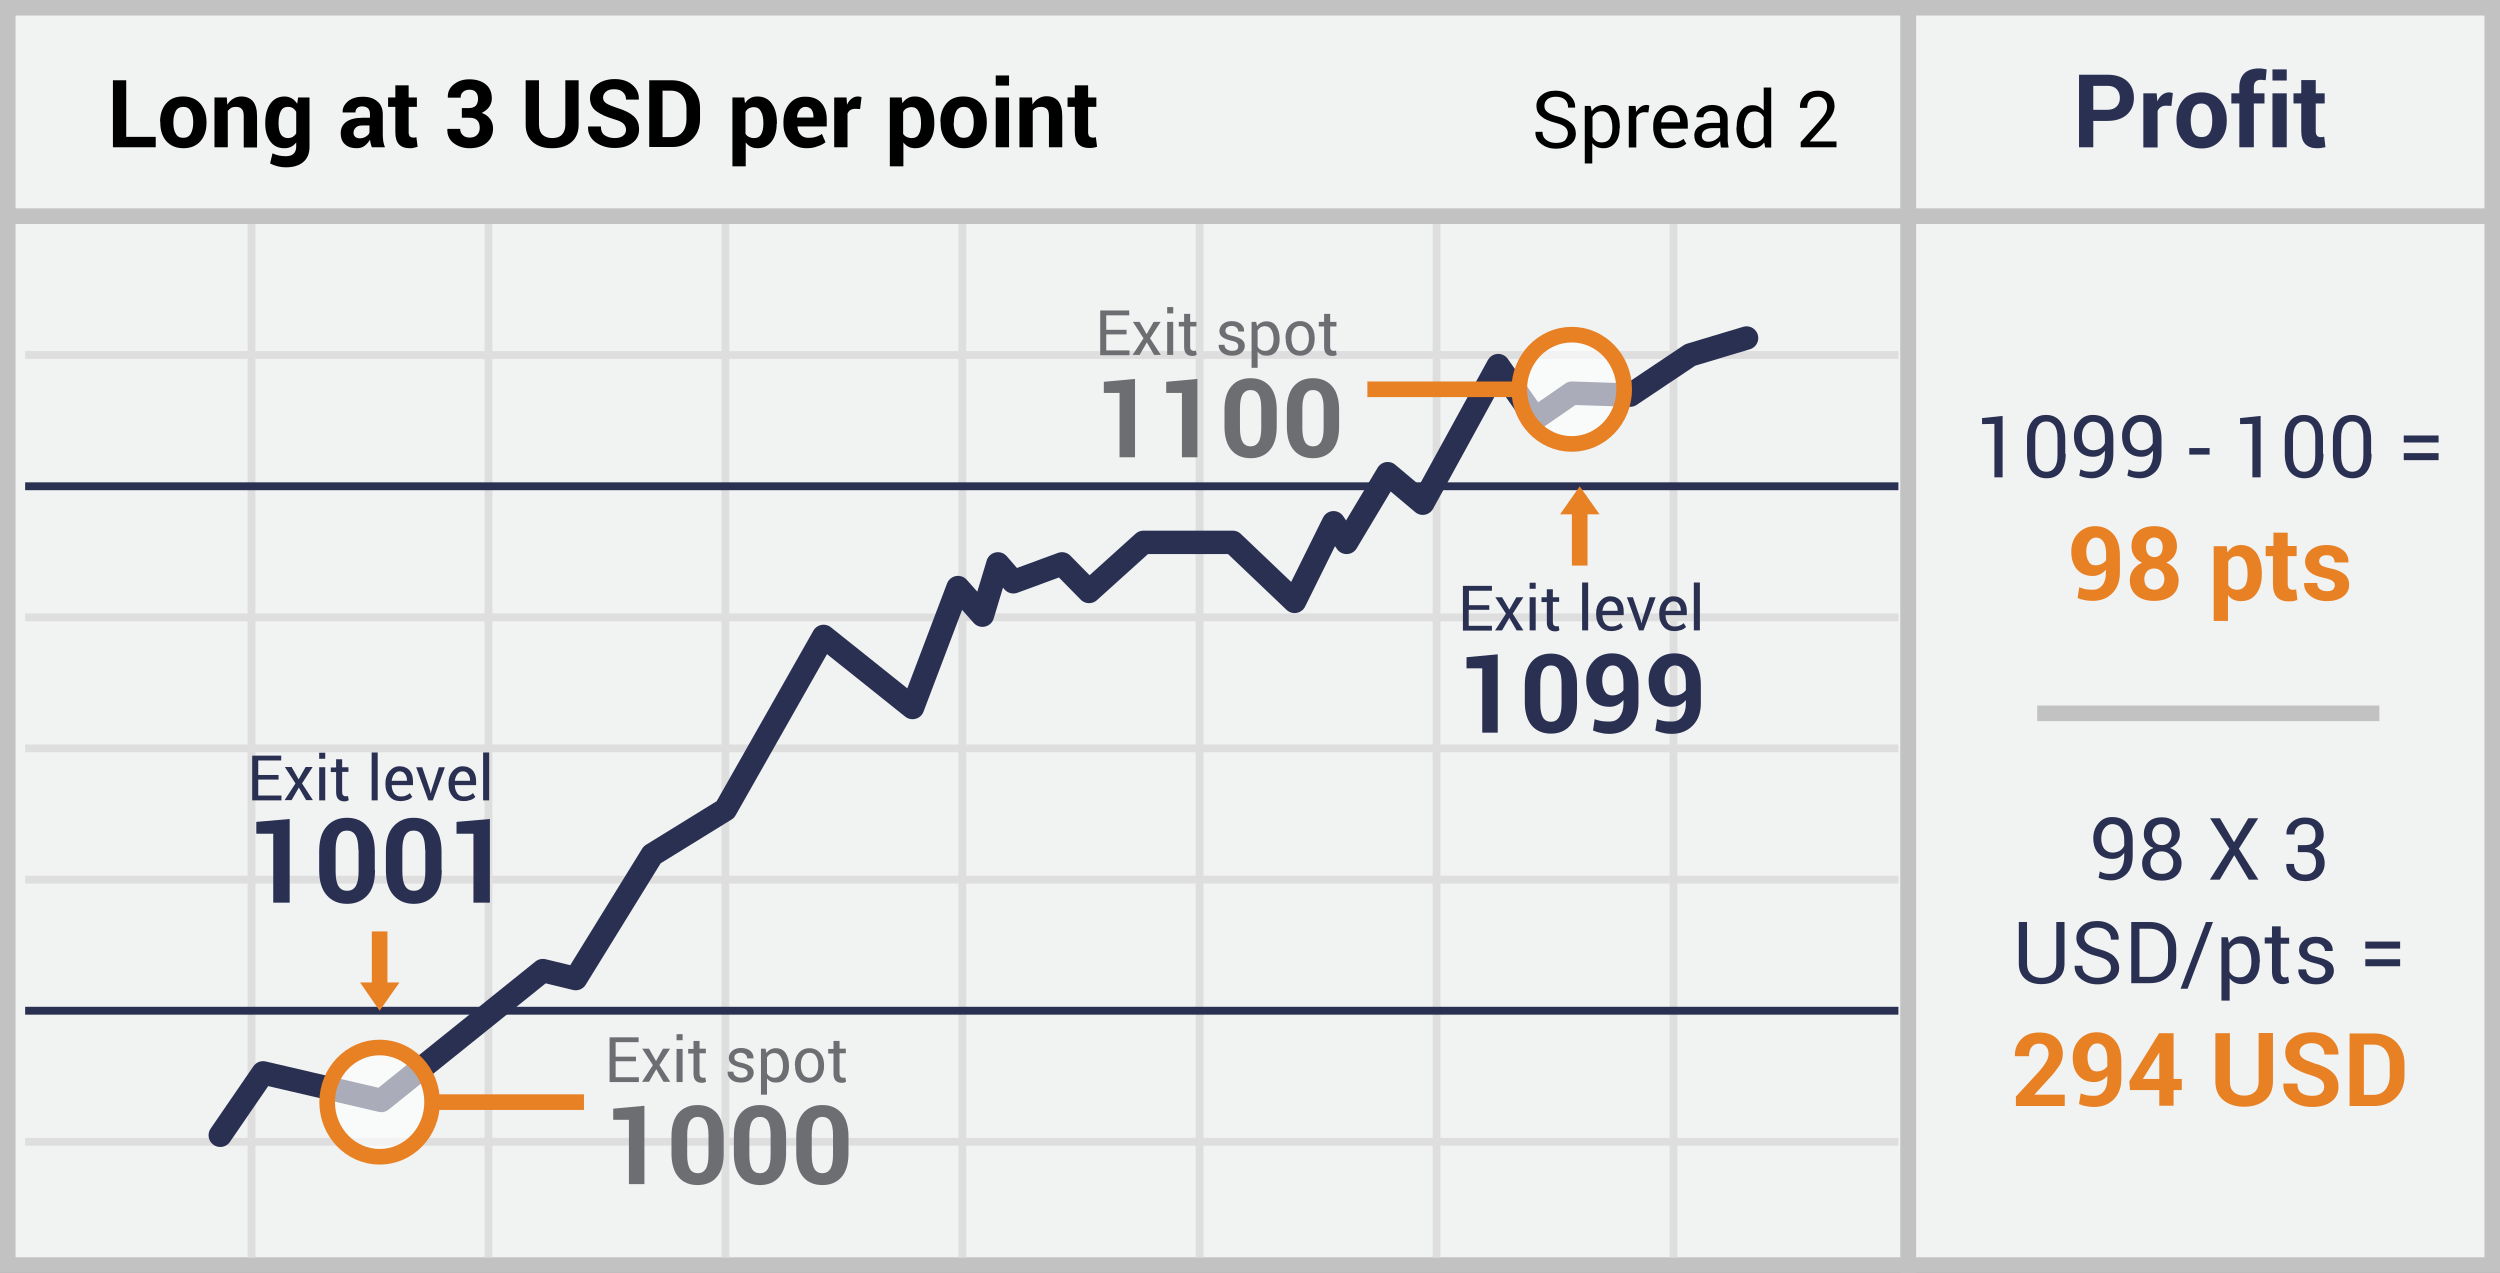 <?xml version="1.0" encoding="utf-8"?>
<!-- Generator: Adobe Illustrator 19.1.0, SVG Export Plug-In . SVG Version: 6.00 Build 0)  -->
<svg version="1.1" id="Layer_1" xmlns="http://www.w3.org/2000/svg" xmlns:xlink="http://www.w3.org/1999/xlink" x="0px" y="0px"
	 viewBox="0 0 103.39 52.65" style="enable-background:new 0 0 103.39 52.65;" xml:space="preserve">
<rect x="0" y="0" width="103.39" height="52.65" fill="#808080" stroke="none"/>
<style type="text/css">
	.st0{fill:#F1F2F2;stroke:#C2C2C2;stroke-width:0.646;stroke-miterlimit:10;}
	.st1{fill:none;stroke:#DFDEDE;stroke-width:0.323;stroke-miterlimit:10;}
	.st2{fill:none;stroke:#2A3052;stroke-width:0.323;stroke-linejoin:round;stroke-miterlimit:10;}
	.st3{fill:#2A3052;}
	.st4{fill:#6D6E71;}
	.st5{fill:none;stroke:#2A3052;stroke-width:0.969;stroke-linecap:round;stroke-linejoin:round;stroke-miterlimit:10;}
	.st6{opacity:0.6;}
	.st7{fill:#FFFFFF;}
	.st8{fill:none;stroke:#E88024;stroke-width:0.646;stroke-miterlimit:10;}
	.st9{fill:#E88024;}
</style>
<g>
	<rect x="78.92" y="0.32" class="st0" width="24.15" height="52"/>
	<g>
		<g>
			<rect x="0.32" y="0.32" class="st0" width="78.59" height="52"/>
			<g>
				<line class="st1" x1="1.04" y1="14.68" x2="78.51" y2="14.68"/>
				<line class="st1" x1="1.04" y1="25.53" x2="78.51" y2="25.53"/>
				<line class="st1" x1="1.04" y1="36.38" x2="78.51" y2="36.38"/>
				<line class="st1" x1="1.04" y1="47.22" x2="78.51" y2="47.22"/>
				<line class="st1" x1="10.4" y1="9.26" x2="10.4" y2="52"/>
				<line class="st1" x1="20.2" y1="9.26" x2="20.2" y2="52"/>
				<line class="st1" x1="30" y1="9.26" x2="30" y2="52"/>
				<line class="st1" x1="39.8" y1="9.26" x2="39.8" y2="52"/>
				<line class="st1" x1="49.61" y1="9.26" x2="49.61" y2="52"/>
				<line class="st1" x1="59.41" y1="9.26" x2="59.41" y2="52"/>
				<line class="st1" x1="1.04" y1="30.95" x2="78.51" y2="30.95"/>
				<line class="st1" x1="69.21" y1="9.26" x2="69.21" y2="52"/>
				<line class="st2" x1="1.04" y1="20.11" x2="78.51" y2="20.11"/>
				<line class="st2" x1="1.04" y1="41.8" x2="78.51" y2="41.8"/>
			</g>
			<line class="st0" x1="0.48" y1="8.94" x2="103.07" y2="8.94"/>
			<g>
				<path d="M5.22,5.66h1.22v0.43H4.67V3.32h0.55V5.66z"/>
				<path d="M6.62,5.04c0-0.31,0.08-0.56,0.25-0.76c0.17-0.2,0.4-0.29,0.7-0.29c0.3,0,0.54,0.1,0.71,0.29
					c0.17,0.2,0.26,0.45,0.26,0.76v0.04c0,0.31-0.08,0.56-0.25,0.76c-0.17,0.19-0.4,0.29-0.7,0.29c-0.3,0-0.54-0.1-0.71-0.29
					c-0.17-0.2-0.25-0.45-0.25-0.76V5.04z M7.17,5.08c0,0.19,0.03,0.34,0.1,0.45C7.33,5.65,7.44,5.7,7.58,5.7
					c0.14,0,0.25-0.06,0.31-0.17s0.1-0.26,0.1-0.45V5.04c0-0.18-0.03-0.33-0.1-0.45S7.72,4.42,7.58,4.42
					c-0.14,0-0.25,0.06-0.31,0.17s-0.1,0.26-0.1,0.45V5.08z"/>
				<path d="M9.38,4.03L9.4,4.33c0.07-0.11,0.15-0.19,0.25-0.25s0.21-0.09,0.33-0.09c0.21,0,0.37,0.07,0.48,0.2s0.17,0.34,0.17,0.62
					v1.29h-0.55V4.8c0-0.14-0.03-0.24-0.08-0.29C9.95,4.45,9.87,4.42,9.76,4.42c-0.07,0-0.14,0.01-0.2,0.04
					C9.5,4.5,9.46,4.54,9.42,4.59v1.5H8.87V4.03H9.38z"/>
				<path d="M10.97,5.08c0-0.33,0.07-0.59,0.21-0.79s0.34-0.3,0.59-0.3c0.11,0,0.21,0.03,0.3,0.08s0.16,0.13,0.22,0.22l0.04-0.26
					h0.47v2.05c0,0.27-0.09,0.48-0.26,0.62c-0.17,0.15-0.42,0.22-0.72,0.22c-0.1,0-0.21-0.01-0.33-0.04
					c-0.12-0.03-0.22-0.07-0.32-0.12l0.1-0.42c0.08,0.04,0.17,0.07,0.26,0.09c0.09,0.02,0.18,0.03,0.28,0.03
					c0.15,0,0.26-0.03,0.33-0.1s0.11-0.16,0.11-0.3V5.89c-0.06,0.08-0.13,0.14-0.21,0.18c-0.08,0.04-0.17,0.06-0.28,0.06
					c-0.25,0-0.44-0.09-0.58-0.28c-0.14-0.19-0.21-0.43-0.21-0.73V5.08z M11.52,5.12c0,0.18,0.03,0.32,0.09,0.43
					c0.06,0.1,0.16,0.16,0.29,0.16c0.08,0,0.16-0.02,0.21-0.05s0.1-0.08,0.14-0.14v-0.9c-0.04-0.06-0.08-0.11-0.14-0.15
					s-0.13-0.05-0.21-0.05c-0.13,0-0.23,0.06-0.29,0.18c-0.06,0.12-0.09,0.28-0.09,0.48V5.12z"/>
				<path d="M15.38,6.09c-0.02-0.05-0.04-0.1-0.05-0.15c-0.01-0.05-0.02-0.11-0.03-0.16c-0.06,0.1-0.13,0.18-0.22,0.25
					c-0.09,0.07-0.2,0.1-0.33,0.1c-0.21,0-0.38-0.06-0.49-0.17c-0.12-0.11-0.17-0.26-0.17-0.45c0-0.2,0.08-0.36,0.23-0.47
					c0.15-0.11,0.38-0.17,0.67-0.17h0.31V4.71c0-0.1-0.03-0.18-0.08-0.23S15.08,4.4,14.98,4.4c-0.09,0-0.16,0.02-0.21,0.07
					s-0.07,0.1-0.07,0.18l-0.53,0l0-0.01c-0.01-0.17,0.07-0.32,0.22-0.45c0.16-0.13,0.37-0.19,0.62-0.19c0.24,0,0.44,0.06,0.59,0.19
					c0.15,0.12,0.23,0.3,0.23,0.53v0.85c0,0.1,0.01,0.19,0.02,0.27c0.01,0.08,0.04,0.17,0.07,0.25H15.38z M14.87,5.72
					c0.1,0,0.18-0.02,0.26-0.07c0.08-0.05,0.13-0.1,0.15-0.17V5.19h-0.31c-0.12,0-0.2,0.03-0.26,0.09
					c-0.06,0.06-0.09,0.13-0.09,0.21c0,0.07,0.02,0.12,0.07,0.17C14.74,5.7,14.8,5.72,14.87,5.72z"/>
				<path d="M16.9,3.53v0.5h0.34v0.39H16.9v1.05c0,0.08,0.02,0.14,0.05,0.17s0.08,0.05,0.13,0.05c0.03,0,0.05,0,0.07,0
					c0.02,0,0.04-0.01,0.07-0.02l0.05,0.4c-0.06,0.02-0.11,0.03-0.16,0.04C17.06,6.13,17,6.13,16.94,6.13
					c-0.19,0-0.33-0.05-0.44-0.16c-0.1-0.11-0.15-0.27-0.15-0.5V4.42h-0.3V4.03h0.3v-0.5H16.9z"/>
				<path d="M19.08,4.47h0.31c0.13,0,0.23-0.04,0.29-0.1c0.06-0.07,0.09-0.17,0.09-0.29c0-0.11-0.03-0.2-0.09-0.27
					c-0.06-0.07-0.15-0.1-0.27-0.1c-0.1,0-0.19,0.03-0.26,0.09c-0.07,0.06-0.1,0.14-0.1,0.24h-0.53l0-0.01
					c-0.01-0.22,0.07-0.4,0.25-0.54c0.17-0.14,0.38-0.21,0.64-0.21c0.28,0,0.51,0.07,0.68,0.21c0.17,0.14,0.25,0.33,0.25,0.59
					c0,0.12-0.04,0.24-0.11,0.34s-0.18,0.19-0.31,0.25c0.15,0.05,0.27,0.14,0.35,0.25c0.08,0.11,0.12,0.24,0.12,0.39
					c0,0.25-0.09,0.45-0.27,0.6c-0.18,0.15-0.42,0.22-0.7,0.22c-0.25,0-0.47-0.07-0.66-0.21c-0.18-0.14-0.27-0.33-0.26-0.58l0-0.01
					h0.53c0,0.11,0.04,0.19,0.11,0.26c0.07,0.07,0.17,0.1,0.29,0.1c0.13,0,0.23-0.04,0.3-0.11c0.07-0.07,0.11-0.17,0.11-0.29
					c0-0.15-0.04-0.25-0.11-0.32c-0.07-0.07-0.18-0.1-0.32-0.1h-0.31V4.47z"/>
				<path d="M23.93,3.32v1.84c0,0.31-0.1,0.55-0.3,0.72c-0.2,0.17-0.47,0.25-0.8,0.25c-0.33,0-0.59-0.08-0.79-0.25
					s-0.3-0.41-0.3-0.72V3.32h0.55v1.84c0,0.18,0.05,0.32,0.14,0.41c0.1,0.09,0.23,0.14,0.4,0.14c0.17,0,0.31-0.04,0.4-0.13
					s0.15-0.23,0.15-0.41V3.32H23.93z"/>
				<path d="M25.89,5.37c0-0.11-0.04-0.19-0.11-0.26c-0.07-0.07-0.21-0.13-0.39-0.18c-0.33-0.1-0.57-0.21-0.74-0.34
					c-0.17-0.13-0.25-0.31-0.25-0.54c0-0.23,0.1-0.41,0.29-0.56c0.19-0.14,0.44-0.22,0.73-0.22c0.3,0,0.55,0.08,0.73,0.24
					c0.19,0.16,0.28,0.36,0.27,0.6l0,0.01h-0.53c0-0.13-0.04-0.23-0.13-0.31c-0.08-0.08-0.2-0.12-0.36-0.12
					c-0.15,0-0.26,0.03-0.34,0.1c-0.08,0.07-0.12,0.15-0.12,0.25c0,0.09,0.04,0.17,0.13,0.23c0.09,0.06,0.23,0.12,0.44,0.19
					c0.3,0.09,0.53,0.2,0.69,0.34s0.23,0.32,0.23,0.55c0,0.24-0.09,0.42-0.28,0.56c-0.18,0.14-0.43,0.21-0.73,0.21
					c-0.3,0-0.56-0.08-0.78-0.23c-0.22-0.16-0.33-0.37-0.32-0.65l0-0.01h0.53c0,0.17,0.05,0.29,0.15,0.36s0.24,0.12,0.42,0.12
					c0.15,0,0.26-0.03,0.34-0.09C25.85,5.56,25.89,5.47,25.89,5.37z"/>
				<path d="M26.85,6.09V3.32h0.94c0.33,0,0.61,0.11,0.83,0.32c0.22,0.22,0.33,0.49,0.33,0.83v0.46c0,0.34-0.11,0.62-0.33,0.83
					c-0.22,0.22-0.49,0.32-0.83,0.32H26.85z M27.4,3.75v1.92h0.36c0.2,0,0.35-0.07,0.46-0.2c0.11-0.13,0.17-0.31,0.17-0.53V4.47
					c0-0.21-0.06-0.39-0.17-0.52c-0.11-0.13-0.27-0.2-0.46-0.2H27.4z"/>
				<path d="M32.12,5.12c0,0.3-0.07,0.55-0.21,0.73s-0.33,0.28-0.58,0.28c-0.11,0-0.2-0.02-0.28-0.06c-0.08-0.04-0.15-0.1-0.21-0.18
					v0.99h-0.55V4.03h0.49l0.03,0.24c0.06-0.09,0.13-0.16,0.22-0.21c0.08-0.05,0.18-0.07,0.3-0.07c0.25,0,0.45,0.1,0.59,0.3
					s0.21,0.46,0.21,0.79V5.12z M31.57,5.08c0-0.19-0.03-0.35-0.1-0.47c-0.06-0.12-0.16-0.18-0.29-0.18c-0.08,0-0.15,0.02-0.21,0.05
					c-0.06,0.03-0.1,0.08-0.14,0.15v0.9c0.03,0.06,0.08,0.1,0.14,0.13c0.06,0.03,0.13,0.05,0.22,0.05c0.13,0,0.23-0.05,0.29-0.16
					s0.09-0.25,0.09-0.43V5.08z"/>
				<path d="M33.36,6.13c-0.29,0-0.53-0.1-0.7-0.29c-0.18-0.19-0.26-0.43-0.26-0.72V5.05c0-0.31,0.08-0.56,0.25-0.76
					c0.17-0.2,0.39-0.3,0.67-0.29c0.27,0,0.49,0.08,0.64,0.25c0.15,0.17,0.23,0.39,0.23,0.68v0.3h-1.21l0,0.01
					c0.01,0.14,0.05,0.25,0.13,0.33c0.08,0.09,0.19,0.13,0.32,0.13c0.12,0,0.22-0.01,0.3-0.04c0.08-0.02,0.17-0.06,0.26-0.12
					l0.15,0.34c-0.08,0.07-0.19,0.13-0.33,0.17C33.67,6.11,33.52,6.13,33.36,6.13z M33.31,4.42c-0.1,0-0.18,0.04-0.24,0.12
					c-0.06,0.08-0.1,0.18-0.11,0.31l0.01,0.01h0.67V4.81c0-0.12-0.03-0.21-0.08-0.28S33.42,4.42,33.31,4.42z"/>
				<path d="M35.57,4.51l-0.2-0.01c-0.08,0-0.15,0.02-0.2,0.05c-0.05,0.03-0.09,0.08-0.12,0.15v1.39H34.5V4.03h0.51l0.02,0.3
					c0.05-0.11,0.11-0.19,0.19-0.25c0.08-0.06,0.16-0.09,0.26-0.09c0.03,0,0.05,0,0.08,0.01c0.02,0,0.05,0.01,0.07,0.02L35.57,4.51z
					"/>
				<path d="M38.64,5.12c0,0.3-0.07,0.55-0.21,0.73s-0.33,0.28-0.58,0.28c-0.11,0-0.2-0.02-0.28-0.06c-0.08-0.04-0.15-0.1-0.21-0.18
					v0.99H36.8V4.03h0.49l0.03,0.24c0.06-0.09,0.13-0.16,0.22-0.21c0.08-0.05,0.18-0.07,0.3-0.07c0.25,0,0.45,0.1,0.59,0.3
					s0.21,0.46,0.21,0.79V5.12z M38.09,5.08c0-0.19-0.03-0.35-0.1-0.47c-0.06-0.12-0.16-0.18-0.29-0.18c-0.08,0-0.15,0.02-0.21,0.05
					c-0.06,0.03-0.1,0.08-0.14,0.15v0.9c0.03,0.06,0.08,0.1,0.14,0.13c0.06,0.03,0.13,0.05,0.22,0.05c0.13,0,0.23-0.05,0.29-0.16
					s0.09-0.25,0.09-0.43V5.08z"/>
				<path d="M38.89,5.04c0-0.31,0.08-0.56,0.25-0.76c0.17-0.2,0.4-0.29,0.7-0.29c0.3,0,0.54,0.1,0.71,0.29
					c0.17,0.2,0.26,0.45,0.26,0.76v0.04c0,0.31-0.08,0.56-0.25,0.76c-0.17,0.19-0.4,0.29-0.7,0.29c-0.3,0-0.54-0.1-0.71-0.29
					c-0.17-0.2-0.25-0.45-0.25-0.76V5.04z M39.44,5.08c0,0.19,0.03,0.34,0.1,0.45c0.07,0.11,0.17,0.17,0.32,0.17
					c0.14,0,0.25-0.06,0.31-0.17s0.1-0.26,0.1-0.45V5.04c0-0.18-0.03-0.33-0.1-0.45s-0.17-0.17-0.31-0.17
					c-0.14,0-0.25,0.06-0.31,0.17s-0.1,0.26-0.1,0.45V5.08z"/>
				<path d="M41.73,3.54h-0.55V3.12h0.55V3.54z M41.73,6.09h-0.55V4.03h0.55V6.09z"/>
				<path d="M42.68,4.03l0.02,0.29c0.07-0.11,0.15-0.19,0.25-0.25s0.21-0.09,0.33-0.09c0.21,0,0.37,0.07,0.48,0.2
					s0.17,0.34,0.17,0.62v1.29h-0.55V4.8c0-0.14-0.03-0.24-0.08-0.29c-0.06-0.06-0.14-0.09-0.25-0.09c-0.07,0-0.14,0.01-0.2,0.04
					c-0.06,0.03-0.11,0.07-0.14,0.13v1.5h-0.55V4.03H42.68z"/>
				<path d="M45,3.53v0.5h0.34v0.39H45v1.05c0,0.08,0.02,0.14,0.05,0.17s0.08,0.05,0.13,0.05c0.03,0,0.05,0,0.07,0
					c0.02,0,0.04-0.01,0.07-0.02l0.05,0.4c-0.06,0.02-0.11,0.03-0.16,0.04c-0.05,0.01-0.11,0.01-0.17,0.01
					c-0.19,0-0.33-0.05-0.44-0.16c-0.1-0.11-0.15-0.27-0.15-0.5V4.42h-0.3V4.03h0.3v-0.5H45z"/>
			</g>
		</g>
		<g>
			<path class="st3" d="M61.58,25.22h-0.84v0.66h0.96v0.2H60.5v-1.85h1.2v0.2h-0.95v0.6h0.84V25.22z"/>
			<path class="st3" d="M62.42,25.21l0.29-0.51h0.29l-0.44,0.68L63,26.07h-0.28l-0.3-0.52l-0.3,0.52h-0.29l0.45-0.69l-0.44-0.68
				h0.28L62.42,25.21z"/>
			<path class="st3" d="M63.51,24.35h-0.25v-0.25h0.25V24.35z M63.51,26.07h-0.25V24.7h0.25V26.07z"/>
			<path class="st3" d="M64.22,24.37v0.33h0.26v0.19h-0.26v0.83c0,0.06,0.01,0.11,0.04,0.14c0.03,0.03,0.06,0.04,0.1,0.04
				c0.01,0,0.03,0,0.05,0c0.02,0,0.03-0.01,0.05-0.01l0.03,0.17c-0.02,0.02-0.05,0.03-0.08,0.04c-0.04,0.01-0.07,0.01-0.11,0.01
				c-0.1,0-0.18-0.03-0.24-0.09c-0.06-0.06-0.09-0.16-0.09-0.29v-0.83h-0.22V24.7h0.22v-0.33H64.22z"/>
			<path class="st3" d="M65.68,26.07h-0.25v-1.98h0.25V26.07z"/>
			<path class="st3" d="M66.63,26.1c-0.19,0-0.34-0.06-0.45-0.19c-0.11-0.13-0.17-0.29-0.17-0.5v-0.06c0-0.2,0.06-0.36,0.17-0.49
				s0.25-0.2,0.41-0.2c0.18,0,0.32,0.06,0.42,0.17c0.09,0.11,0.14,0.26,0.14,0.45v0.16h-0.88l0,0.01c0,0.13,0.04,0.24,0.1,0.33
				c0.06,0.08,0.15,0.13,0.27,0.13c0.08,0,0.16-0.01,0.22-0.04c0.06-0.02,0.12-0.06,0.16-0.1l0.1,0.16
				c-0.05,0.05-0.11,0.09-0.19,0.12C66.84,26.08,66.74,26.1,66.63,26.1z M66.59,24.87c-0.08,0-0.15,0.04-0.21,0.11
				c-0.06,0.07-0.09,0.16-0.11,0.27l0,0.01h0.63v-0.03c0-0.1-0.03-0.18-0.08-0.25C66.77,24.9,66.69,24.87,66.59,24.87z"/>
			<path class="st3" d="M67.86,25.67l0.02,0.1h0.01l0.02-0.1l0.31-0.97h0.25l-0.5,1.37h-0.19l-0.5-1.37h0.25L67.86,25.67z"/>
			<path class="st3" d="M69.24,26.1c-0.19,0-0.34-0.06-0.45-0.19c-0.11-0.13-0.17-0.29-0.17-0.5v-0.06c0-0.2,0.06-0.36,0.17-0.49
				s0.25-0.2,0.41-0.2c0.18,0,0.32,0.06,0.42,0.17c0.09,0.11,0.14,0.26,0.14,0.45v0.16h-0.88l0,0.01c0,0.13,0.04,0.24,0.1,0.33
				c0.06,0.08,0.15,0.13,0.27,0.13c0.08,0,0.16-0.01,0.22-0.04c0.06-0.02,0.12-0.06,0.16-0.1l0.1,0.16
				c-0.05,0.05-0.11,0.09-0.19,0.12C69.45,26.08,69.35,26.1,69.24,26.1z M69.2,24.87c-0.08,0-0.15,0.04-0.21,0.11
				c-0.06,0.07-0.09,0.16-0.11,0.27l0,0.01h0.63v-0.03c0-0.1-0.03-0.18-0.08-0.25C69.38,24.9,69.31,24.87,69.2,24.87z"/>
			<path class="st3" d="M70.3,26.07h-0.25v-1.98h0.25V26.07z"/>
			<path class="st3" d="M61.94,30.3H61.3v-2.66h-0.65v-0.46l1.29-0.12V30.3z"/>
			<path class="st3" d="M65.22,29.04c0,0.43-0.1,0.75-0.29,0.97c-0.19,0.22-0.46,0.33-0.79,0.33c-0.33,0-0.6-0.11-0.79-0.33
				c-0.19-0.22-0.29-0.55-0.29-0.97v-0.71c0-0.43,0.1-0.75,0.29-0.97c0.19-0.22,0.46-0.33,0.79-0.33c0.33,0,0.59,0.11,0.79,0.33
				c0.19,0.22,0.29,0.55,0.29,0.97V29.04z M64.58,28.26c0-0.26-0.04-0.44-0.11-0.56s-0.19-0.18-0.33-0.18
				c-0.14,0-0.25,0.06-0.33,0.18c-0.07,0.12-0.11,0.31-0.11,0.56v0.84c0,0.26,0.04,0.45,0.11,0.57s0.19,0.18,0.33,0.18
				c0.14,0,0.25-0.06,0.33-0.18c0.07-0.12,0.11-0.31,0.11-0.57V28.26z"/>
			<path class="st3" d="M66.57,29.84c0.17,0,0.31-0.06,0.41-0.19s0.16-0.31,0.16-0.54v-0.16c-0.07,0.09-0.16,0.16-0.26,0.21
				c-0.1,0.05-0.21,0.07-0.32,0.07c-0.3,0-0.53-0.1-0.7-0.29c-0.17-0.2-0.26-0.46-0.26-0.8c0-0.32,0.1-0.59,0.3-0.8
				c0.2-0.22,0.46-0.32,0.77-0.32c0.33,0,0.59,0.11,0.79,0.34c0.2,0.23,0.3,0.55,0.3,0.96v0.76c0,0.39-0.11,0.7-0.34,0.93
				s-0.52,0.34-0.87,0.34c-0.11,0-0.23-0.01-0.34-0.04c-0.12-0.02-0.23-0.06-0.33-0.1l0.07-0.47c0.09,0.04,0.19,0.06,0.28,0.08
				C66.35,29.84,66.45,29.84,66.57,29.84z M66.67,28.76c0.11,0,0.2-0.02,0.28-0.06c0.08-0.04,0.14-0.09,0.19-0.16v-0.3
				c0-0.24-0.04-0.42-0.12-0.54c-0.08-0.12-0.19-0.18-0.33-0.18c-0.13,0-0.23,0.06-0.31,0.18c-0.08,0.12-0.12,0.27-0.12,0.44
				c0,0.18,0.04,0.33,0.11,0.45S66.54,28.76,66.67,28.76z"/>
			<path class="st3" d="M69.15,29.84c0.17,0,0.31-0.06,0.41-0.19s0.16-0.31,0.16-0.54v-0.16c-0.07,0.09-0.16,0.16-0.26,0.21
				c-0.1,0.05-0.21,0.07-0.32,0.07c-0.3,0-0.53-0.1-0.7-0.29c-0.17-0.2-0.26-0.46-0.26-0.8c0-0.32,0.1-0.59,0.3-0.8
				c0.2-0.22,0.46-0.32,0.77-0.32c0.33,0,0.59,0.11,0.79,0.34c0.2,0.23,0.3,0.55,0.3,0.96v0.76c0,0.39-0.11,0.7-0.34,0.93
				s-0.52,0.34-0.87,0.34c-0.11,0-0.23-0.01-0.34-0.04c-0.12-0.02-0.23-0.06-0.33-0.1l0.07-0.47c0.09,0.04,0.19,0.06,0.28,0.08
				C68.92,29.84,69.03,29.84,69.15,29.84z M69.25,28.76c0.11,0,0.2-0.02,0.28-0.06c0.08-0.04,0.14-0.09,0.19-0.16v-0.3
				c0-0.24-0.04-0.42-0.12-0.54c-0.08-0.12-0.19-0.18-0.33-0.18c-0.13,0-0.23,0.06-0.31,0.18c-0.08,0.12-0.12,0.27-0.12,0.44
				c0,0.18,0.04,0.33,0.11,0.45S69.11,28.76,69.25,28.76z"/>
		</g>
		<g>
			<path class="st4" d="M46.59,13.83h-0.84v0.66h0.96v0.2H45.5v-1.85h1.2v0.2h-0.95v0.6h0.84V13.83z"/>
			<path class="st4" d="M47.42,13.82l0.29-0.51h0.29l-0.44,0.68l0.45,0.69h-0.28l-0.3-0.52l-0.3,0.52h-0.29l0.45-0.69l-0.44-0.68
				h0.28L47.42,13.82z"/>
			<path class="st4" d="M48.52,12.96h-0.25V12.7h0.25V12.96z M48.52,14.68h-0.25v-1.37h0.25V14.68z"/>
			<path class="st4" d="M49.22,12.98v0.33h0.26v0.19h-0.26v0.83c0,0.06,0.01,0.11,0.04,0.14c0.03,0.03,0.06,0.04,0.1,0.04
				c0.01,0,0.03,0,0.05,0c0.02,0,0.03-0.01,0.05-0.01l0.03,0.17c-0.02,0.02-0.05,0.03-0.08,0.04c-0.04,0.01-0.07,0.01-0.11,0.01
				c-0.1,0-0.18-0.03-0.24-0.09c-0.06-0.06-0.09-0.16-0.09-0.29V13.5h-0.22v-0.19h0.22v-0.33H49.22z"/>
			<path class="st4" d="M51.21,14.32c0-0.06-0.02-0.1-0.06-0.14c-0.04-0.04-0.12-0.07-0.23-0.09c-0.16-0.04-0.29-0.09-0.37-0.15
				c-0.08-0.06-0.12-0.15-0.12-0.25c0-0.11,0.05-0.21,0.14-0.29c0.09-0.08,0.22-0.12,0.37-0.12c0.16,0,0.28,0.04,0.38,0.12
				c0.09,0.08,0.14,0.18,0.13,0.3l0,0.01h-0.24c0-0.06-0.02-0.11-0.07-0.16c-0.05-0.05-0.12-0.07-0.2-0.07
				c-0.09,0-0.15,0.02-0.2,0.06s-0.06,0.09-0.06,0.14c0,0.05,0.02,0.1,0.06,0.13s0.11,0.06,0.23,0.08c0.17,0.04,0.3,0.09,0.38,0.15
				c0.08,0.06,0.13,0.15,0.13,0.26c0,0.12-0.05,0.22-0.15,0.3c-0.1,0.08-0.22,0.11-0.38,0.11c-0.17,0-0.31-0.04-0.41-0.13
				c-0.1-0.09-0.15-0.19-0.14-0.31l0-0.01h0.24c0,0.09,0.04,0.15,0.1,0.19c0.06,0.04,0.13,0.06,0.21,0.06
				c0.09,0,0.16-0.02,0.21-0.05C51.18,14.42,51.21,14.38,51.21,14.32z"/>
			<path class="st4" d="M52.92,14.05c0,0.2-0.05,0.36-0.14,0.48c-0.09,0.12-0.22,0.18-0.39,0.18c-0.08,0-0.16-0.01-0.22-0.04
				s-0.12-0.07-0.16-0.13v0.67h-0.25v-1.9h0.19l0.04,0.18c0.04-0.07,0.1-0.12,0.17-0.15c0.07-0.04,0.14-0.05,0.23-0.05
				c0.17,0,0.3,0.07,0.39,0.2s0.14,0.31,0.14,0.54V14.05z M52.67,14.02c0-0.16-0.03-0.28-0.09-0.38c-0.06-0.1-0.15-0.15-0.27-0.15
				c-0.07,0-0.13,0.02-0.18,0.05c-0.05,0.03-0.09,0.08-0.12,0.13v0.66c0.03,0.06,0.07,0.1,0.12,0.13c0.05,0.03,0.11,0.05,0.18,0.05
				c0.12,0,0.21-0.04,0.27-0.13c0.06-0.09,0.09-0.2,0.09-0.34V14.02z"/>
			<path class="st4" d="M53.16,13.98c0-0.2,0.05-0.37,0.16-0.5c0.11-0.13,0.26-0.2,0.44-0.2c0.19,0,0.34,0.07,0.45,0.2
				c0.11,0.13,0.16,0.3,0.16,0.5v0.03c0,0.21-0.05,0.37-0.16,0.5c-0.11,0.13-0.26,0.2-0.44,0.2c-0.19,0-0.34-0.07-0.44-0.2
				c-0.11-0.13-0.16-0.3-0.16-0.5V13.98z M53.41,14.01c0,0.15,0.03,0.26,0.09,0.36c0.06,0.09,0.15,0.14,0.27,0.14
				c0.12,0,0.21-0.05,0.27-0.14s0.09-0.21,0.09-0.36v-0.03c0-0.14-0.03-0.26-0.09-0.36c-0.06-0.1-0.15-0.14-0.27-0.14
				c-0.12,0-0.21,0.05-0.27,0.14c-0.06,0.09-0.09,0.21-0.09,0.36V14.01z"/>
			<path class="st4" d="M55.01,12.98v0.33h0.26v0.19h-0.26v0.83c0,0.06,0.01,0.11,0.04,0.14c0.03,0.03,0.06,0.04,0.1,0.04
				c0.01,0,0.03,0,0.05,0c0.02,0,0.03-0.01,0.05-0.01l0.03,0.17c-0.02,0.02-0.05,0.03-0.08,0.04c-0.04,0.01-0.07,0.01-0.11,0.01
				c-0.1,0-0.18-0.03-0.24-0.09c-0.06-0.06-0.09-0.16-0.09-0.29V13.5h-0.22v-0.19h0.22v-0.33H55.01z"/>
			<path class="st4" d="M46.94,18.91H46.3v-2.66h-0.65v-0.46l1.29-0.12V18.91z"/>
			<path class="st4" d="M49.52,18.91h-0.64v-2.66h-0.65v-0.46l1.29-0.12V18.91z"/>
			<path class="st4" d="M52.8,17.65c0,0.43-0.1,0.75-0.29,0.97c-0.19,0.22-0.46,0.33-0.79,0.33c-0.33,0-0.6-0.11-0.79-0.33
				c-0.19-0.22-0.29-0.55-0.29-0.97v-0.71c0-0.43,0.1-0.75,0.29-0.97c0.19-0.22,0.46-0.33,0.79-0.33c0.33,0,0.59,0.11,0.79,0.33
				c0.19,0.22,0.29,0.55,0.29,0.97V17.65z M52.16,16.87c0-0.26-0.04-0.44-0.11-0.56s-0.19-0.18-0.33-0.18
				c-0.14,0-0.25,0.06-0.33,0.18c-0.07,0.12-0.11,0.31-0.11,0.56v0.84c0,0.26,0.04,0.45,0.11,0.57s0.19,0.18,0.33,0.18
				c0.14,0,0.25-0.06,0.33-0.18c0.07-0.12,0.11-0.31,0.11-0.57V16.87z"/>
			<path class="st4" d="M55.38,17.65c0,0.43-0.1,0.75-0.29,0.97c-0.19,0.22-0.46,0.33-0.79,0.33c-0.33,0-0.6-0.11-0.79-0.33
				c-0.19-0.22-0.29-0.55-0.29-0.97v-0.71c0-0.43,0.1-0.75,0.29-0.97c0.19-0.22,0.46-0.33,0.79-0.33c0.33,0,0.59,0.11,0.79,0.33
				c0.19,0.22,0.29,0.55,0.29,0.97V17.65z M54.74,16.87c0-0.26-0.04-0.44-0.11-0.56s-0.19-0.18-0.33-0.18
				c-0.14,0-0.25,0.06-0.33,0.18c-0.07,0.12-0.11,0.31-0.11,0.56v0.84c0,0.26,0.04,0.45,0.11,0.57s0.19,0.18,0.33,0.18
				c0.14,0,0.25-0.06,0.33-0.18c0.07-0.12,0.11-0.31,0.11-0.57V16.87z"/>
		</g>
		<g>
			<path class="st4" d="M26.3,43.89h-0.84v0.66h0.96v0.2h-1.21V42.9h1.2v0.2h-0.95v0.6h0.84V43.89z"/>
			<path class="st4" d="M27.13,43.88l0.29-0.51h0.29l-0.44,0.68l0.45,0.69h-0.28l-0.3-0.52l-0.3,0.52h-0.29L27,44.05l-0.44-0.68
				h0.28L27.13,43.88z"/>
			<path class="st4" d="M28.23,43.02h-0.25v-0.25h0.25V43.02z M28.23,44.75h-0.25v-1.37h0.25V44.75z"/>
			<path class="st4" d="M28.93,43.04v0.33h0.26v0.19h-0.26v0.83c0,0.06,0.01,0.11,0.04,0.14c0.03,0.03,0.06,0.04,0.1,0.04
				c0.01,0,0.03,0,0.05,0c0.02,0,0.03-0.01,0.05-0.01l0.03,0.17c-0.02,0.02-0.05,0.03-0.08,0.04c-0.04,0.01-0.07,0.01-0.11,0.01
				c-0.1,0-0.18-0.03-0.24-0.09c-0.06-0.06-0.09-0.16-0.09-0.29v-0.83h-0.22v-0.19h0.22v-0.33H28.93z"/>
			<path class="st4" d="M30.92,44.38c0-0.06-0.02-0.1-0.06-0.14c-0.04-0.04-0.12-0.07-0.23-0.09c-0.16-0.04-0.29-0.09-0.37-0.15
				c-0.08-0.06-0.12-0.15-0.12-0.25c0-0.11,0.05-0.21,0.14-0.29c0.09-0.08,0.22-0.12,0.37-0.12c0.16,0,0.28,0.04,0.38,0.12
				c0.09,0.08,0.14,0.18,0.13,0.3l0,0.01H30.9c0-0.06-0.02-0.11-0.07-0.16c-0.05-0.05-0.12-0.07-0.2-0.07
				c-0.09,0-0.15,0.02-0.2,0.06s-0.06,0.09-0.06,0.14c0,0.05,0.02,0.1,0.06,0.13s0.11,0.06,0.23,0.08c0.17,0.04,0.3,0.09,0.38,0.15
				c0.08,0.06,0.13,0.15,0.13,0.26c0,0.12-0.05,0.22-0.15,0.3c-0.1,0.08-0.22,0.11-0.38,0.11c-0.17,0-0.31-0.04-0.41-0.13
				c-0.1-0.09-0.15-0.19-0.14-0.31l0-0.01h0.24c0,0.09,0.04,0.15,0.1,0.19c0.06,0.04,0.13,0.06,0.21,0.06
				c0.09,0,0.16-0.02,0.21-0.05C30.89,44.49,30.92,44.44,30.92,44.38z"/>
			<path class="st4" d="M32.63,44.11c0,0.2-0.05,0.36-0.14,0.48c-0.09,0.12-0.22,0.18-0.39,0.18c-0.08,0-0.16-0.01-0.22-0.04
				s-0.12-0.07-0.16-0.13v0.67h-0.25v-1.9h0.19l0.04,0.18c0.04-0.07,0.1-0.12,0.17-0.15c0.07-0.04,0.14-0.05,0.23-0.05
				c0.17,0,0.3,0.07,0.39,0.2s0.14,0.31,0.14,0.54V44.11z M32.38,44.08c0-0.16-0.03-0.28-0.09-0.38c-0.06-0.1-0.15-0.15-0.27-0.15
				c-0.07,0-0.13,0.02-0.18,0.05c-0.05,0.03-0.09,0.08-0.12,0.13v0.66c0.03,0.06,0.07,0.1,0.12,0.13c0.05,0.03,0.11,0.05,0.18,0.05
				c0.12,0,0.21-0.04,0.27-0.13c0.06-0.09,0.09-0.2,0.09-0.34V44.08z"/>
			<path class="st4" d="M32.87,44.05c0-0.2,0.05-0.37,0.16-0.5c0.11-0.13,0.26-0.2,0.44-0.2c0.19,0,0.34,0.07,0.45,0.2
				c0.11,0.13,0.16,0.3,0.16,0.5v0.03c0,0.21-0.05,0.37-0.16,0.5c-0.11,0.13-0.26,0.2-0.44,0.2c-0.19,0-0.34-0.07-0.44-0.2
				c-0.11-0.13-0.16-0.3-0.16-0.5V44.05z M33.12,44.07c0,0.15,0.03,0.26,0.09,0.36c0.06,0.09,0.15,0.14,0.27,0.14
				c0.12,0,0.21-0.05,0.27-0.14s0.09-0.21,0.09-0.36v-0.03c0-0.14-0.03-0.26-0.09-0.36c-0.06-0.1-0.15-0.14-0.27-0.14
				c-0.12,0-0.21,0.05-0.27,0.14c-0.06,0.09-0.09,0.21-0.09,0.36V44.07z"/>
			<path class="st4" d="M34.72,43.04v0.33h0.26v0.19h-0.26v0.83c0,0.06,0.01,0.11,0.04,0.14c0.03,0.03,0.06,0.04,0.1,0.04
				c0.01,0,0.03,0,0.05,0c0.02,0,0.03-0.01,0.05-0.01l0.03,0.17c-0.02,0.02-0.05,0.03-0.08,0.04c-0.04,0.01-0.07,0.01-0.11,0.01
				c-0.1,0-0.18-0.03-0.24-0.09c-0.06-0.06-0.09-0.16-0.09-0.29v-0.83h-0.22v-0.19h0.22v-0.33H34.72z"/>
			<path class="st4" d="M26.65,48.97h-0.64v-2.66h-0.65v-0.46l1.29-0.12V48.97z"/>
			<path class="st4" d="M29.93,47.71c0,0.43-0.1,0.75-0.29,0.97c-0.19,0.22-0.46,0.33-0.79,0.33c-0.33,0-0.6-0.11-0.79-0.33
				c-0.19-0.22-0.29-0.55-0.29-0.97V47c0-0.43,0.1-0.75,0.29-0.97c0.19-0.22,0.46-0.33,0.79-0.33c0.33,0,0.59,0.11,0.79,0.33
				c0.19,0.22,0.29,0.55,0.29,0.97V47.71z M29.3,46.93c0-0.26-0.04-0.44-0.11-0.56s-0.19-0.18-0.33-0.18
				c-0.14,0-0.25,0.06-0.33,0.18c-0.07,0.12-0.11,0.31-0.11,0.56v0.84c0,0.26,0.04,0.45,0.11,0.57s0.19,0.18,0.33,0.18
				c0.14,0,0.25-0.06,0.33-0.18c0.07-0.12,0.11-0.31,0.11-0.57V46.93z"/>
			<path class="st4" d="M32.51,47.71c0,0.43-0.1,0.75-0.29,0.97c-0.19,0.22-0.46,0.33-0.79,0.33c-0.33,0-0.6-0.11-0.79-0.33
				c-0.19-0.22-0.29-0.55-0.29-0.97V47c0-0.43,0.1-0.75,0.29-0.97c0.19-0.22,0.46-0.33,0.79-0.33c0.33,0,0.59,0.11,0.79,0.33
				c0.19,0.22,0.29,0.55,0.29,0.97V47.71z M31.87,46.93c0-0.26-0.04-0.44-0.11-0.56s-0.19-0.18-0.33-0.18
				c-0.14,0-0.25,0.06-0.33,0.18c-0.07,0.12-0.11,0.31-0.11,0.56v0.84c0,0.26,0.04,0.45,0.11,0.57s0.19,0.18,0.33,0.18
				c0.14,0,0.25-0.06,0.33-0.18c0.07-0.12,0.11-0.31,0.11-0.57V46.93z"/>
			<path class="st4" d="M35.09,47.71c0,0.43-0.1,0.75-0.29,0.97c-0.19,0.22-0.46,0.33-0.79,0.33c-0.33,0-0.6-0.11-0.79-0.33
				c-0.19-0.22-0.29-0.55-0.29-0.97V47c0-0.43,0.1-0.75,0.29-0.97c0.19-0.22,0.46-0.33,0.79-0.33c0.33,0,0.59,0.11,0.79,0.33
				c0.19,0.22,0.29,0.55,0.29,0.97V47.71z M34.45,46.93c0-0.26-0.04-0.44-0.11-0.56s-0.19-0.18-0.33-0.18
				c-0.14,0-0.25,0.06-0.33,0.18c-0.07,0.12-0.11,0.31-0.11,0.56v0.84c0,0.26,0.04,0.45,0.11,0.57s0.19,0.18,0.33,0.18
				c0.14,0,0.25-0.06,0.33-0.18c0.07-0.12,0.11-0.31,0.11-0.57V46.93z"/>
		</g>
		<g>
			<path class="st3" d="M11.52,32.24h-0.84v0.66h0.96v0.2h-1.21v-1.85h1.2v0.2h-0.95v0.6h0.84V32.24z"/>
			<path class="st3" d="M12.35,32.23l0.29-0.51h0.29l-0.44,0.68l0.45,0.69h-0.28l-0.3-0.52l-0.3,0.52h-0.29l0.45-0.69l-0.44-0.68
				h0.28L12.35,32.23z"/>
			<path class="st3" d="M13.44,31.38H13.2v-0.25h0.25V31.38z M13.44,33.1H13.2v-1.37h0.25V33.1z"/>
			<path class="st3" d="M14.15,31.4v0.33h0.26v0.19h-0.26v0.83c0,0.06,0.01,0.11,0.04,0.14c0.03,0.03,0.06,0.04,0.1,0.04
				c0.01,0,0.03,0,0.05,0c0.02,0,0.03-0.01,0.05-0.01l0.03,0.17c-0.02,0.02-0.05,0.03-0.08,0.04c-0.04,0.01-0.07,0.01-0.11,0.01
				c-0.1,0-0.18-0.03-0.24-0.09c-0.06-0.06-0.09-0.16-0.09-0.29v-0.83h-0.22v-0.19h0.22V31.4H14.15z"/>
			<path class="st3" d="M15.62,33.1h-0.25v-1.98h0.25V33.1z"/>
			<path class="st3" d="M16.56,33.13c-0.19,0-0.34-0.06-0.45-0.19c-0.11-0.13-0.17-0.29-0.17-0.5v-0.06c0-0.2,0.06-0.36,0.17-0.49
				c0.11-0.13,0.25-0.2,0.41-0.2c0.18,0,0.32,0.06,0.42,0.17c0.09,0.11,0.14,0.26,0.14,0.45v0.16H16.2l0,0.01
				c0,0.13,0.04,0.24,0.1,0.33c0.06,0.08,0.15,0.13,0.27,0.13c0.08,0,0.16-0.01,0.22-0.04c0.06-0.02,0.12-0.06,0.16-0.1l0.1,0.16
				c-0.05,0.05-0.11,0.09-0.19,0.12C16.77,33.11,16.67,33.13,16.56,33.13z M16.52,31.9c-0.08,0-0.15,0.04-0.21,0.11
				c-0.06,0.07-0.09,0.16-0.11,0.27l0,0.01h0.63v-0.03c0-0.1-0.03-0.18-0.08-0.25C16.7,31.93,16.62,31.9,16.52,31.9z"/>
			<path class="st3" d="M17.79,32.7l0.02,0.1h0.01l0.02-0.1l0.31-0.97h0.25l-0.5,1.37h-0.19l-0.5-1.37h0.25L17.79,32.7z"/>
			<path class="st3" d="M19.17,33.13c-0.19,0-0.34-0.06-0.45-0.19c-0.11-0.13-0.17-0.29-0.17-0.5v-0.06c0-0.2,0.06-0.36,0.17-0.49
				c0.11-0.13,0.25-0.2,0.41-0.2c0.18,0,0.32,0.06,0.42,0.17c0.09,0.11,0.14,0.26,0.14,0.45v0.16h-0.88l0,0.01
				c0,0.13,0.04,0.24,0.1,0.33c0.06,0.08,0.15,0.13,0.27,0.13c0.08,0,0.16-0.01,0.22-0.04c0.06-0.02,0.12-0.06,0.16-0.1l0.1,0.16
				c-0.05,0.05-0.11,0.09-0.19,0.12C19.38,33.11,19.29,33.13,19.17,33.13z M19.13,31.9c-0.08,0-0.15,0.04-0.21,0.11
				c-0.06,0.07-0.09,0.16-0.11,0.27l0,0.01h0.63v-0.03c0-0.1-0.03-0.18-0.08-0.25C19.31,31.93,19.24,31.9,19.13,31.9z"/>
			<path class="st3" d="M20.23,33.1h-0.25v-1.98h0.25V33.1z"/>
			<path class="st3" d="M11.99,37.33H11.3v-2.85h-0.7v-0.49l1.38-0.12V37.33z"/>
			<path class="st3" d="M15.51,35.98c0,0.46-0.1,0.81-0.31,1.04s-0.49,0.36-0.84,0.36c-0.36,0-0.64-0.12-0.85-0.36
				s-0.31-0.58-0.31-1.04v-0.76c0-0.46,0.1-0.81,0.31-1.04c0.21-0.24,0.49-0.36,0.84-0.36c0.35,0,0.64,0.12,0.84,0.36
				c0.21,0.24,0.31,0.59,0.31,1.04V35.98z M14.82,35.14c0-0.27-0.04-0.48-0.12-0.6c-0.08-0.13-0.2-0.19-0.35-0.19
				c-0.16,0-0.27,0.06-0.35,0.19c-0.08,0.13-0.12,0.33-0.12,0.6v0.9c0,0.28,0.04,0.48,0.12,0.61s0.2,0.19,0.36,0.19
				c0.15,0,0.27-0.06,0.35-0.19s0.12-0.33,0.12-0.61V35.14z"/>
			<path class="st3" d="M18.27,35.98c0,0.46-0.1,0.81-0.31,1.04s-0.49,0.36-0.84,0.36c-0.36,0-0.64-0.12-0.85-0.36
				s-0.31-0.58-0.31-1.04v-0.76c0-0.46,0.1-0.81,0.31-1.04c0.21-0.24,0.49-0.36,0.84-0.36c0.35,0,0.64,0.12,0.84,0.36
				c0.21,0.24,0.31,0.59,0.31,1.04V35.98z M17.58,35.14c0-0.27-0.04-0.48-0.12-0.6c-0.08-0.13-0.2-0.19-0.35-0.19
				c-0.16,0-0.27,0.06-0.35,0.19c-0.08,0.13-0.12,0.33-0.12,0.6v0.9c0,0.28,0.04,0.48,0.12,0.61s0.2,0.19,0.36,0.19
				c0.15,0,0.27-0.06,0.35-0.19s0.12-0.33,0.12-0.61V35.14z"/>
			<path class="st3" d="M20.27,37.33h-0.69v-2.85h-0.7v-0.49l1.38-0.12V37.33z"/>
		</g>
		<polyline class="st5" points="9.11,46.95 10.88,44.37 15.77,45.51 22.45,40.14 23.81,40.47 26.97,35.35 30,33.48 34.06,26.32 
			37.74,29.26 39.62,24.3 40.63,25.44 41.27,23.32 41.91,24.06 43.92,23.32 45.04,24.46 47.29,22.43 50.98,22.43 53.54,24.87 
			55.15,21.62 55.69,22.43 57.39,19.59 58.84,20.81 61.96,15.12 63.49,17.31 65.01,16.26 67.42,16.34 69.9,14.68 72.23,13.98 		"/>
		<g>
			<g class="st6">
				<ellipse class="st7" cx="65" cy="16.1" rx="2.17" ry="2.26"/>
			</g>
			<g>
				<ellipse class="st8" cx="65" cy="16.1" rx="2.17" ry="2.26"/>
			</g>
		</g>
		<g>
			<g class="st6">
				<ellipse class="st7" cx="15.7" cy="45.58" rx="2.17" ry="2.26"/>
			</g>
			<g>
				<ellipse class="st8" cx="15.7" cy="45.58" rx="2.17" ry="2.26"/>
			</g>
		</g>
		<line class="st8" x1="62.83" y1="16.1" x2="56.55" y2="16.1"/>
		<line class="st8" x1="24.15" y1="45.58" x2="17.87" y2="45.58"/>
		<g>
			<polygon class="st9" points="16.52,40.63 15.7,41.8 14.89,40.63 			"/>
			<line class="st8" x1="15.7" y1="40.99" x2="15.7" y2="38.52"/>
		</g>
		<g>
			<polygon class="st9" points="64.52,21.27 65.33,20.11 66.15,21.27 			"/>
			<line class="st8" x1="65.33" y1="20.92" x2="65.33" y2="23.39"/>
		</g>
	</g>
	<g>
		<path d="M64.84,5.51c0-0.1-0.04-0.19-0.12-0.26c-0.08-0.07-0.22-0.13-0.42-0.18c-0.24-0.06-0.43-0.14-0.56-0.26
			c-0.14-0.11-0.2-0.26-0.2-0.43c0-0.18,0.07-0.33,0.22-0.45c0.15-0.12,0.33-0.18,0.57-0.18c0.25,0,0.45,0.07,0.6,0.21
			c0.15,0.14,0.22,0.3,0.21,0.48l0,0.01h-0.29c0-0.14-0.04-0.25-0.13-0.33c-0.09-0.08-0.21-0.12-0.38-0.12
			c-0.15,0-0.27,0.04-0.35,0.11s-0.12,0.16-0.12,0.28c0,0.1,0.04,0.18,0.13,0.25c0.09,0.07,0.23,0.13,0.43,0.18
			c0.24,0.06,0.42,0.15,0.55,0.27c0.13,0.12,0.19,0.26,0.19,0.44c0,0.19-0.08,0.34-0.23,0.45s-0.35,0.17-0.59,0.17
			c-0.23,0-0.43-0.06-0.6-0.19c-0.17-0.13-0.26-0.29-0.25-0.5l0-0.01h0.29c0,0.15,0.05,0.26,0.16,0.34s0.24,0.12,0.4,0.12
			c0.16,0,0.28-0.03,0.37-0.1C64.8,5.71,64.84,5.62,64.84,5.51z"/>
		<path d="M66.98,5.3c0,0.25-0.06,0.45-0.18,0.6c-0.12,0.15-0.28,0.23-0.48,0.23c-0.1,0-0.2-0.02-0.27-0.05
			c-0.08-0.04-0.15-0.09-0.2-0.16v0.84h-0.31V4.38h0.24l0.05,0.22c0.06-0.08,0.12-0.15,0.21-0.19c0.08-0.04,0.18-0.07,0.29-0.07
			c0.21,0,0.37,0.08,0.49,0.25c0.12,0.17,0.17,0.39,0.17,0.67V5.3z M66.68,5.27c0-0.2-0.04-0.35-0.11-0.48
			c-0.08-0.13-0.19-0.19-0.33-0.19c-0.09,0-0.16,0.02-0.23,0.06c-0.06,0.04-0.11,0.1-0.15,0.17v0.83c0.04,0.07,0.09,0.13,0.15,0.17
			c0.06,0.04,0.14,0.06,0.23,0.06c0.15,0,0.26-0.05,0.33-0.16s0.11-0.25,0.11-0.42V5.27z"/>
		<path d="M68.17,4.65l-0.16-0.01c-0.08,0-0.15,0.02-0.21,0.06c-0.06,0.04-0.1,0.09-0.13,0.17v1.23h-0.31V4.38h0.28l0.03,0.25
			c0.05-0.09,0.11-0.16,0.18-0.21c0.07-0.05,0.15-0.08,0.24-0.08c0.02,0,0.04,0,0.07,0.01s0.04,0.01,0.05,0.01L68.17,4.65z"/>
		<path d="M69.14,6.13c-0.24,0-0.42-0.08-0.56-0.24c-0.14-0.16-0.21-0.37-0.21-0.62V5.2c0-0.25,0.07-0.45,0.22-0.61
			c0.14-0.16,0.31-0.24,0.51-0.24c0.23,0,0.4,0.07,0.52,0.21c0.12,0.14,0.18,0.33,0.18,0.56v0.2h-1.1l0,0.01
			c0,0.16,0.04,0.3,0.12,0.41c0.08,0.11,0.19,0.16,0.33,0.16c0.1,0,0.2-0.01,0.27-0.04s0.15-0.07,0.2-0.12l0.12,0.2
			c-0.06,0.06-0.14,0.11-0.24,0.15S69.28,6.13,69.14,6.13z M69.09,4.59c-0.1,0-0.19,0.04-0.26,0.13c-0.07,0.09-0.12,0.2-0.13,0.33
			l0,0.01h0.78V5.02c0-0.12-0.03-0.22-0.1-0.31C69.31,4.63,69.22,4.59,69.09,4.59z"/>
		<path d="M71.17,6.09c-0.01-0.05-0.02-0.1-0.02-0.14c-0.01-0.04-0.01-0.08-0.01-0.12C71.08,5.92,71,5.99,70.91,6.04
			s-0.19,0.08-0.3,0.08c-0.18,0-0.31-0.05-0.4-0.14c-0.09-0.09-0.14-0.22-0.14-0.38c0-0.16,0.07-0.29,0.2-0.38
			c0.13-0.09,0.31-0.14,0.53-0.14h0.33V4.92c0-0.1-0.03-0.18-0.09-0.24s-0.15-0.09-0.26-0.09c-0.1,0-0.18,0.03-0.24,0.08
			c-0.06,0.05-0.09,0.11-0.09,0.18h-0.29l0-0.01c-0.01-0.12,0.05-0.24,0.17-0.34c0.12-0.1,0.28-0.16,0.48-0.16
			c0.19,0,0.35,0.05,0.46,0.15c0.12,0.1,0.18,0.24,0.18,0.43v0.83c0,0.06,0,0.12,0.01,0.18c0.01,0.06,0.02,0.11,0.03,0.17H71.17z
			 M70.66,5.86c0.11,0,0.21-0.03,0.3-0.09c0.09-0.06,0.15-0.12,0.18-0.2V5.3h-0.35c-0.12,0-0.22,0.03-0.3,0.09s-0.11,0.14-0.11,0.22
			c0,0.08,0.02,0.14,0.07,0.18C70.5,5.84,70.57,5.86,70.66,5.86z"/>
		<path d="M71.82,5.27c0-0.28,0.06-0.5,0.17-0.67c0.12-0.17,0.28-0.25,0.49-0.25c0.1,0,0.19,0.02,0.26,0.06s0.14,0.09,0.2,0.16V3.62
			h0.31v2.48H73l-0.04-0.21c-0.06,0.08-0.12,0.14-0.2,0.18c-0.08,0.04-0.17,0.06-0.28,0.06c-0.21,0-0.37-0.08-0.49-0.23
			c-0.12-0.15-0.18-0.35-0.18-0.6V5.27z M72.13,5.3c0,0.17,0.04,0.31,0.1,0.42s0.18,0.16,0.33,0.16c0.09,0,0.17-0.02,0.23-0.06
			c0.06-0.04,0.11-0.1,0.15-0.18v-0.8c-0.04-0.07-0.09-0.13-0.15-0.17c-0.06-0.04-0.14-0.06-0.23-0.06c-0.15,0-0.26,0.06-0.33,0.19
			c-0.07,0.12-0.11,0.29-0.11,0.48V5.3z"/>
		<path d="M75.95,6.09h-1.48V5.88l0.75-0.84c0.13-0.15,0.22-0.27,0.27-0.36c0.05-0.09,0.07-0.18,0.07-0.27
			c0-0.12-0.03-0.21-0.1-0.29c-0.07-0.08-0.15-0.12-0.26-0.12c-0.16,0-0.27,0.04-0.35,0.12s-0.11,0.2-0.11,0.34h-0.3l0-0.01
			c-0.01-0.2,0.06-0.37,0.2-0.5c0.14-0.14,0.32-0.2,0.56-0.2c0.2,0,0.37,0.06,0.49,0.18c0.12,0.12,0.18,0.28,0.18,0.46
			c0,0.13-0.04,0.25-0.11,0.38c-0.07,0.13-0.18,0.26-0.31,0.41l-0.6,0.66l0,0.01h1.1V6.09z"/>
	</g>
	<g>
		<path class="st3" d="M86.57,5v1.09h-0.59v-3h1.18c0.34,0,0.61,0.09,0.8,0.26c0.2,0.18,0.29,0.41,0.29,0.7
			c0,0.29-0.1,0.52-0.29,0.69S87.5,5,87.16,5H86.57z M86.57,4.54h0.59c0.17,0,0.29-0.05,0.38-0.14c0.09-0.09,0.13-0.21,0.13-0.35
			c0-0.14-0.04-0.26-0.13-0.36c-0.08-0.09-0.21-0.14-0.38-0.14h-0.59V4.54z"/>
		<path class="st3" d="M89.8,4.38l-0.22-0.01c-0.09,0-0.16,0.02-0.22,0.06c-0.06,0.04-0.1,0.09-0.13,0.16v1.51h-0.59V3.86h0.55
			l0.03,0.33c0.05-0.12,0.12-0.21,0.2-0.27s0.18-0.1,0.28-0.1c0.03,0,0.06,0,0.08,0.01c0.02,0,0.05,0.01,0.08,0.02L89.8,4.38z"/>
		<path class="st3" d="M90.01,4.96c0-0.33,0.09-0.61,0.27-0.82c0.18-0.21,0.44-0.32,0.76-0.32c0.33,0,0.58,0.11,0.77,0.32
			c0.18,0.21,0.28,0.49,0.28,0.82V5c0,0.34-0.09,0.61-0.28,0.82s-0.44,0.32-0.76,0.32c-0.33,0-0.58-0.11-0.76-0.32
			C90.1,5.61,90.01,5.33,90.01,5V4.96z M90.6,5c0,0.2,0.04,0.37,0.11,0.49c0.07,0.12,0.18,0.18,0.34,0.18
			c0.15,0,0.27-0.06,0.34-0.19C91.46,5.36,91.49,5.2,91.49,5V4.95c0-0.2-0.04-0.36-0.11-0.48c-0.07-0.12-0.19-0.19-0.34-0.19
			c-0.15,0-0.27,0.06-0.34,0.19C90.64,4.6,90.6,4.76,90.6,4.95V5z"/>
		<path class="st3" d="M92.61,6.09V4.28h-0.33V3.86h0.33V3.61c0-0.25,0.07-0.44,0.21-0.58c0.14-0.13,0.34-0.2,0.6-0.2
			c0.05,0,0.1,0,0.15,0.01s0.11,0.02,0.17,0.03L93.7,3.32c-0.03-0.01-0.06-0.01-0.09-0.01c-0.03,0-0.07-0.01-0.11-0.01
			c-0.1,0-0.17,0.03-0.22,0.08c-0.05,0.05-0.07,0.13-0.07,0.23v0.25h0.44v0.42h-0.44v1.81H92.61z"/>
		<path class="st3" d="M94.57,3.33h-0.59V2.87h0.59V3.33z M94.57,6.09h-0.59V3.86h0.59V6.09z"/>
		<path class="st3" d="M95.77,3.31v0.55h0.37v0.42h-0.37v1.14c0,0.09,0.02,0.15,0.05,0.19c0.04,0.04,0.08,0.06,0.14,0.06
			c0.03,0,0.06,0,0.08,0c0.02,0,0.05-0.01,0.08-0.02l0.05,0.44C96.11,6.09,96.05,6.11,96,6.12c-0.06,0.01-0.12,0.01-0.19,0.01
			c-0.21,0-0.36-0.06-0.47-0.17c-0.11-0.11-0.17-0.29-0.17-0.54V4.28h-0.32V3.86h0.32V3.31H95.77z"/>
	</g>
	<g>
		<path class="st3" d="M82.82,19.74h-0.34v-2.21l-0.51,0.01v-0.25l0.85-0.09V19.74z"/>
		<path class="st3" d="M85.43,18.77c0,0.32-0.07,0.57-0.21,0.75s-0.34,0.26-0.58,0.26c-0.25,0-0.44-0.09-0.59-0.26
			c-0.14-0.17-0.22-0.42-0.22-0.75v-0.6c0-0.32,0.07-0.57,0.21-0.75s0.34-0.26,0.58-0.26c0.25,0,0.44,0.09,0.58,0.26
			c0.14,0.17,0.21,0.42,0.21,0.75V18.77z M85.09,18.1c0-0.22-0.04-0.39-0.12-0.5c-0.08-0.11-0.19-0.17-0.34-0.17
			c-0.15,0-0.26,0.06-0.34,0.17c-0.08,0.11-0.12,0.28-0.12,0.5v0.74c0,0.22,0.04,0.39,0.12,0.5c0.08,0.11,0.19,0.17,0.34,0.17
			c0.15,0,0.26-0.06,0.34-0.17c0.08-0.11,0.12-0.28,0.12-0.5V18.1z"/>
		<path class="st3" d="M86.5,19.51c0.17,0,0.3-0.06,0.4-0.19c0.1-0.13,0.15-0.31,0.15-0.56v-0.12c-0.06,0.08-0.13,0.15-0.21,0.19
			c-0.08,0.04-0.18,0.06-0.28,0.06c-0.24,0-0.44-0.08-0.58-0.23c-0.14-0.15-0.21-0.36-0.21-0.63c0-0.25,0.08-0.46,0.23-0.63
			s0.33-0.24,0.55-0.24c0.26,0,0.47,0.08,0.62,0.25c0.15,0.17,0.23,0.41,0.23,0.73v0.61c0,0.33-0.08,0.59-0.25,0.76
			s-0.38,0.27-0.64,0.27c-0.09,0-0.18-0.01-0.27-0.03c-0.09-0.02-0.17-0.04-0.25-0.08l0.05-0.26c0.07,0.04,0.14,0.06,0.21,0.08
			C86.32,19.5,86.41,19.51,86.5,19.51z M86.56,18.62c0.12,0,0.23-0.03,0.31-0.08s0.14-0.12,0.18-0.21v-0.22
			c0-0.22-0.04-0.39-0.13-0.5c-0.08-0.11-0.21-0.17-0.37-0.17c-0.12,0-0.23,0.06-0.32,0.17s-0.13,0.26-0.13,0.43
			c0,0.17,0.04,0.32,0.12,0.42C86.31,18.56,86.42,18.62,86.56,18.62z"/>
		<path class="st3" d="M88.49,19.51c0.17,0,0.3-0.06,0.4-0.19c0.1-0.13,0.15-0.31,0.15-0.56v-0.12c-0.06,0.08-0.13,0.15-0.21,0.19
			c-0.08,0.04-0.18,0.06-0.28,0.06c-0.24,0-0.44-0.08-0.58-0.23c-0.14-0.15-0.21-0.36-0.21-0.63c0-0.25,0.08-0.46,0.23-0.63
			s0.33-0.24,0.55-0.24c0.26,0,0.47,0.08,0.62,0.25c0.15,0.17,0.23,0.41,0.23,0.73v0.61c0,0.33-0.08,0.59-0.25,0.76
			s-0.38,0.27-0.64,0.27c-0.09,0-0.18-0.01-0.27-0.03c-0.09-0.02-0.17-0.04-0.25-0.08l0.05-0.26c0.07,0.04,0.14,0.06,0.21,0.08
			C88.31,19.5,88.39,19.51,88.49,19.51z M88.54,18.62c0.12,0,0.23-0.03,0.31-0.08s0.14-0.12,0.18-0.21v-0.22
			c0-0.22-0.04-0.39-0.13-0.5c-0.08-0.11-0.21-0.17-0.37-0.17c-0.12,0-0.23,0.06-0.32,0.17s-0.13,0.26-0.13,0.43
			c0,0.17,0.04,0.32,0.12,0.42C88.29,18.56,88.4,18.62,88.54,18.62z"/>
		<path class="st3" d="M91.38,18.8h-0.84v-0.27h0.84V18.8z"/>
		<path class="st3" d="M93.49,19.74h-0.34v-2.21l-0.51,0.01v-0.25l0.85-0.09V19.74z"/>
		<path class="st3" d="M96.09,18.77c0,0.32-0.07,0.57-0.21,0.75s-0.34,0.26-0.58,0.26c-0.25,0-0.44-0.09-0.59-0.26
			c-0.14-0.17-0.22-0.42-0.22-0.75v-0.6c0-0.32,0.07-0.57,0.21-0.75s0.34-0.26,0.58-0.26c0.25,0,0.44,0.09,0.58,0.26
			c0.14,0.17,0.21,0.42,0.21,0.75V18.77z M95.75,18.1c0-0.22-0.04-0.39-0.12-0.5c-0.08-0.11-0.19-0.17-0.34-0.17
			c-0.15,0-0.26,0.06-0.34,0.17c-0.08,0.11-0.12,0.28-0.12,0.5v0.74c0,0.22,0.04,0.39,0.12,0.5c0.08,0.11,0.19,0.17,0.34,0.17
			c0.15,0,0.26-0.06,0.34-0.17c0.08-0.11,0.12-0.28,0.12-0.5V18.1z"/>
		<path class="st3" d="M98.08,18.77c0,0.32-0.07,0.57-0.21,0.75s-0.34,0.26-0.58,0.26c-0.25,0-0.44-0.09-0.59-0.26
			c-0.14-0.17-0.22-0.42-0.22-0.75v-0.6c0-0.32,0.07-0.57,0.21-0.75s0.34-0.26,0.58-0.26c0.25,0,0.44,0.09,0.58,0.26
			c0.14,0.17,0.21,0.42,0.21,0.75V18.77z M97.74,18.1c0-0.22-0.04-0.39-0.12-0.5c-0.08-0.11-0.19-0.17-0.34-0.17
			c-0.15,0-0.26,0.06-0.34,0.17c-0.08,0.11-0.12,0.28-0.12,0.5v0.74c0,0.22,0.04,0.39,0.12,0.5c0.08,0.11,0.19,0.17,0.34,0.17
			c0.15,0,0.26-0.06,0.34-0.17c0.08-0.11,0.12-0.28,0.12-0.5V18.1z"/>
		<path class="st3" d="M100.85,18.3h-1.44v-0.29h1.44V18.3z M100.85,19.03h-1.44v-0.29h1.44V19.03z"/>
		<path class="st9" d="M86.56,24.39c0.16,0,0.28-0.06,0.38-0.18c0.1-0.12,0.15-0.29,0.15-0.5v-0.15c-0.07,0.08-0.15,0.15-0.24,0.19
			c-0.09,0.04-0.19,0.07-0.3,0.07c-0.28,0-0.49-0.09-0.65-0.27c-0.16-0.18-0.24-0.43-0.24-0.74c0-0.3,0.09-0.55,0.28-0.75
			c0.19-0.2,0.43-0.3,0.71-0.3c0.3,0,0.55,0.11,0.74,0.32c0.19,0.21,0.28,0.51,0.28,0.89v0.71c0,0.37-0.11,0.65-0.32,0.86
			s-0.48,0.31-0.81,0.31c-0.1,0-0.21-0.01-0.32-0.03c-0.11-0.02-0.21-0.05-0.3-0.09l0.07-0.44c0.09,0.03,0.18,0.06,0.26,0.08
			C86.36,24.38,86.45,24.39,86.56,24.39z M86.66,23.38c0.1,0,0.18-0.02,0.26-0.06s0.13-0.09,0.18-0.15V22.9
			c0-0.22-0.04-0.39-0.11-0.5c-0.08-0.11-0.18-0.17-0.31-0.17c-0.12,0-0.22,0.06-0.29,0.17c-0.08,0.11-0.11,0.25-0.11,0.41
			c0,0.17,0.03,0.31,0.1,0.41C86.43,23.33,86.53,23.38,86.66,23.38z"/>
		<path class="st9" d="M90.03,22.6c0,0.15-0.04,0.28-0.12,0.4c-0.08,0.12-0.19,0.21-0.32,0.27c0.16,0.07,0.28,0.16,0.37,0.29
			s0.14,0.27,0.14,0.43c0,0.28-0.09,0.49-0.28,0.64s-0.43,0.22-0.73,0.22c-0.3,0-0.55-0.07-0.73-0.22s-0.28-0.36-0.28-0.64
			c0-0.16,0.05-0.31,0.14-0.43c0.09-0.12,0.21-0.22,0.37-0.29c-0.14-0.06-0.25-0.15-0.32-0.27c-0.08-0.11-0.12-0.25-0.12-0.4
			c0-0.27,0.09-0.47,0.26-0.62s0.4-0.22,0.68-0.22c0.28,0,0.51,0.07,0.68,0.22S90.03,22.34,90.03,22.6z M89.51,23.95
			c0-0.13-0.04-0.24-0.12-0.32c-0.08-0.08-0.18-0.12-0.3-0.12c-0.12,0-0.23,0.04-0.3,0.12s-0.11,0.19-0.11,0.32
			c0,0.14,0.04,0.25,0.11,0.32s0.18,0.12,0.3,0.12c0.12,0,0.22-0.04,0.3-0.12C89.47,24.19,89.51,24.08,89.51,23.95z M89.44,22.63
			c0-0.12-0.03-0.22-0.09-0.29c-0.06-0.07-0.15-0.11-0.26-0.11c-0.11,0-0.19,0.04-0.25,0.11s-0.09,0.17-0.09,0.29
			c0,0.12,0.03,0.22,0.09,0.3c0.06,0.07,0.15,0.11,0.26,0.11c0.11,0,0.19-0.04,0.25-0.11C89.41,22.86,89.44,22.76,89.44,22.63z"/>
		<path class="st9" d="M93.54,23.76c0,0.33-0.08,0.59-0.23,0.8c-0.15,0.2-0.36,0.3-0.63,0.3c-0.12,0-0.22-0.02-0.31-0.06
			c-0.09-0.04-0.17-0.11-0.23-0.19v1.07h-0.59v-3.09h0.54l0.03,0.26c0.06-0.1,0.14-0.17,0.23-0.23c0.09-0.05,0.2-0.08,0.32-0.08
			c0.27,0,0.48,0.11,0.64,0.32c0.15,0.22,0.23,0.5,0.23,0.85V23.76z M92.95,23.71c0-0.21-0.03-0.38-0.1-0.51S92.67,23,92.53,23
			c-0.09,0-0.17,0.02-0.23,0.06c-0.06,0.04-0.11,0.09-0.15,0.16v0.98c0.04,0.06,0.09,0.11,0.15,0.14s0.14,0.05,0.23,0.05
			c0.14,0,0.25-0.06,0.32-0.17c0.07-0.11,0.1-0.27,0.1-0.46V23.71z"/>
		<path class="st9" d="M94.61,22.03v0.55h0.37V23h-0.37v1.14c0,0.09,0.02,0.15,0.05,0.19c0.04,0.04,0.08,0.06,0.14,0.06
			c0.03,0,0.06,0,0.08,0c0.02,0,0.05-0.01,0.08-0.02l0.05,0.44c-0.06,0.02-0.12,0.04-0.18,0.05c-0.06,0.01-0.12,0.01-0.19,0.01
			c-0.21,0-0.36-0.06-0.47-0.17c-0.11-0.11-0.17-0.29-0.17-0.54V23H93.7v-0.42h0.32v-0.55H94.61z"/>
		<path class="st9" d="M96.56,24.2c0-0.07-0.03-0.12-0.09-0.17c-0.06-0.05-0.18-0.09-0.35-0.13c-0.26-0.05-0.46-0.13-0.59-0.24
			s-0.2-0.25-0.2-0.43c0-0.19,0.08-0.36,0.24-0.49c0.16-0.13,0.37-0.2,0.64-0.2c0.28,0,0.5,0.07,0.67,0.2
			c0.17,0.13,0.25,0.3,0.24,0.51l0,0.01h-0.57c0-0.09-0.03-0.16-0.08-0.22c-0.06-0.06-0.14-0.08-0.25-0.08
			c-0.1,0-0.17,0.02-0.23,0.07c-0.06,0.05-0.08,0.11-0.08,0.18c0,0.07,0.03,0.12,0.09,0.17c0.06,0.04,0.17,0.08,0.35,0.12
			c0.27,0.05,0.47,0.14,0.6,0.24c0.13,0.11,0.2,0.25,0.2,0.44c0,0.2-0.08,0.37-0.25,0.49c-0.17,0.13-0.39,0.19-0.67,0.19
			c-0.29,0-0.52-0.08-0.7-0.23s-0.25-0.32-0.24-0.51l0-0.01h0.54c0,0.12,0.04,0.21,0.12,0.26c0.07,0.05,0.17,0.08,0.29,0.08
			c0.11,0,0.19-0.02,0.25-0.07C96.53,24.33,96.56,24.27,96.56,24.2z"/>
	</g>
	<g>
		<path class="st3" d="M87.3,36.14c0.17,0,0.3-0.06,0.4-0.19c0.1-0.13,0.15-0.31,0.15-0.56v-0.12c-0.06,0.08-0.13,0.15-0.21,0.19
			c-0.08,0.04-0.18,0.06-0.28,0.06c-0.24,0-0.44-0.08-0.58-0.23c-0.14-0.15-0.21-0.36-0.21-0.63c0-0.25,0.08-0.46,0.23-0.63
			s0.33-0.24,0.55-0.24c0.26,0,0.47,0.08,0.62,0.25c0.15,0.17,0.23,0.41,0.23,0.73v0.61c0,0.33-0.08,0.59-0.25,0.76
			s-0.38,0.27-0.64,0.27c-0.09,0-0.18-0.01-0.27-0.03c-0.09-0.02-0.17-0.04-0.25-0.08l0.05-0.26c0.07,0.04,0.14,0.06,0.21,0.08
			C87.12,36.14,87.21,36.14,87.3,36.14z M87.36,35.26c0.12,0,0.23-0.03,0.31-0.08s0.14-0.12,0.18-0.21v-0.22
			c0-0.22-0.04-0.39-0.13-0.5c-0.08-0.11-0.21-0.17-0.37-0.17c-0.12,0-0.23,0.06-0.32,0.17s-0.13,0.26-0.13,0.43
			c0,0.17,0.04,0.32,0.12,0.42C87.11,35.2,87.22,35.26,87.36,35.26z"/>
		<path class="st3" d="M90.15,34.5c0,0.13-0.04,0.25-0.11,0.35c-0.07,0.1-0.17,0.17-0.3,0.22c0.14,0.05,0.26,0.13,0.35,0.24
			c0.09,0.11,0.13,0.24,0.13,0.38c0,0.23-0.08,0.41-0.23,0.54s-0.35,0.19-0.59,0.19c-0.25,0-0.44-0.06-0.59-0.19
			s-0.22-0.3-0.22-0.54c0-0.14,0.04-0.27,0.13-0.38s0.2-0.19,0.34-0.24c-0.13-0.05-0.22-0.12-0.29-0.22s-0.11-0.21-0.11-0.35
			c0-0.22,0.07-0.4,0.2-0.52c0.14-0.12,0.32-0.18,0.54-0.18c0.22,0,0.4,0.06,0.54,0.18C90.08,34.1,90.15,34.28,90.15,34.5z
			 M89.88,35.68c0-0.14-0.05-0.25-0.14-0.34c-0.09-0.09-0.21-0.13-0.34-0.13c-0.14,0-0.26,0.04-0.34,0.13
			c-0.09,0.09-0.13,0.2-0.13,0.34c0,0.14,0.04,0.26,0.13,0.34s0.2,0.12,0.35,0.12c0.14,0,0.26-0.04,0.34-0.12
			C89.84,35.94,89.88,35.82,89.88,35.68z M89.81,34.51c0-0.13-0.04-0.23-0.12-0.31c-0.08-0.08-0.18-0.12-0.29-0.12
			c-0.12,0-0.22,0.04-0.29,0.12c-0.07,0.08-0.11,0.19-0.11,0.32c0,0.13,0.04,0.23,0.11,0.31s0.17,0.12,0.3,0.12
			c0.12,0,0.22-0.04,0.29-0.12S89.81,34.64,89.81,34.51z"/>
		<path class="st3" d="M92.39,34.83l0.59-0.99h0.41l-0.8,1.26l0.81,1.28H93l-0.6-1.01l-0.6,1.01h-0.41l0.81-1.28l-0.8-1.26h0.41
			L92.39,34.83z"/>
		<path class="st3" d="M95.05,34.95h0.3c0.15,0,0.26-0.04,0.32-0.11c0.06-0.08,0.09-0.18,0.09-0.32c0-0.15-0.04-0.26-0.11-0.33
			c-0.07-0.08-0.18-0.11-0.32-0.11c-0.13,0-0.24,0.04-0.32,0.12c-0.08,0.08-0.12,0.18-0.12,0.31h-0.33l0-0.01
			c-0.01-0.19,0.06-0.36,0.21-0.49c0.14-0.13,0.33-0.2,0.56-0.2c0.23,0,0.42,0.06,0.56,0.19c0.14,0.12,0.21,0.3,0.21,0.54
			c0,0.1-0.03,0.21-0.09,0.31c-0.06,0.1-0.16,0.18-0.28,0.24c0.15,0.05,0.26,0.13,0.32,0.24c0.06,0.11,0.09,0.23,0.09,0.36
			c0,0.23-0.08,0.41-0.23,0.55s-0.34,0.2-0.57,0.2c-0.23,0-0.42-0.06-0.57-0.19s-0.22-0.29-0.22-0.51l0-0.01h0.32
			c0,0.13,0.04,0.24,0.12,0.32c0.08,0.08,0.19,0.12,0.33,0.12c0.14,0,0.26-0.04,0.34-0.12c0.08-0.08,0.12-0.2,0.12-0.35
			c0-0.16-0.04-0.27-0.11-0.35s-0.19-0.11-0.34-0.11h-0.3V34.95z"/>
		<path class="st3" d="M85.38,38.13v1.72c0,0.28-0.09,0.49-0.27,0.63c-0.18,0.15-0.41,0.22-0.69,0.22c-0.28,0-0.5-0.07-0.67-0.22
			c-0.17-0.15-0.26-0.36-0.26-0.63v-1.72h0.34v1.72c0,0.19,0.05,0.34,0.16,0.44c0.11,0.1,0.25,0.15,0.43,0.15
			c0.19,0,0.34-0.05,0.45-0.15s0.17-0.25,0.17-0.44v-1.72H85.38z"/>
		<path class="st3" d="M87.3,40.03c0-0.12-0.04-0.21-0.13-0.29c-0.09-0.08-0.24-0.14-0.46-0.2c-0.27-0.06-0.47-0.16-0.62-0.28
			s-0.22-0.28-0.22-0.47c0-0.2,0.08-0.36,0.24-0.5s0.37-0.2,0.62-0.2c0.27,0,0.49,0.08,0.66,0.23c0.16,0.15,0.24,0.33,0.23,0.53
			l0,0.01H87.3c0-0.15-0.05-0.27-0.15-0.36c-0.1-0.09-0.24-0.14-0.42-0.14c-0.17,0-0.3,0.04-0.39,0.12
			c-0.09,0.08-0.14,0.18-0.14,0.3c0,0.11,0.05,0.2,0.15,0.28c0.1,0.07,0.26,0.14,0.48,0.2c0.26,0.07,0.47,0.16,0.6,0.29
			s0.21,0.29,0.21,0.48c0,0.21-0.08,0.37-0.25,0.49c-0.17,0.12-0.38,0.19-0.65,0.19c-0.25,0-0.47-0.07-0.66-0.21
			s-0.29-0.32-0.28-0.55l0-0.01h0.32c0,0.16,0.06,0.29,0.18,0.37c0.12,0.08,0.26,0.13,0.44,0.13c0.17,0,0.31-0.04,0.41-0.11
			C87.25,40.25,87.3,40.15,87.3,40.03z"/>
		<path class="st3" d="M88.14,40.67v-2.54h0.77c0.33,0,0.59,0.1,0.79,0.31S90,38.9,90,39.22v0.35c0,0.33-0.1,0.59-0.3,0.79
			s-0.46,0.3-0.79,0.3H88.14z M88.48,38.4v2h0.43c0.23,0,0.42-0.08,0.55-0.23c0.13-0.15,0.2-0.35,0.2-0.59v-0.35
			c0-0.24-0.07-0.44-0.2-0.59s-0.32-0.23-0.55-0.23H88.48z"/>
		<path class="st3" d="M90.47,40.89h-0.29l1.05-2.76h0.29L90.47,40.89z"/>
		<path class="st3" d="M93.45,39.79c0,0.27-0.06,0.49-0.19,0.66c-0.13,0.17-0.31,0.25-0.53,0.25c-0.11,0-0.22-0.02-0.3-0.06
			c-0.09-0.04-0.16-0.1-0.22-0.18v0.92h-0.34v-2.62h0.26l0.05,0.24c0.06-0.09,0.14-0.16,0.23-0.21c0.09-0.05,0.2-0.07,0.32-0.07
			c0.23,0,0.41,0.09,0.54,0.28c0.13,0.19,0.19,0.43,0.19,0.74V39.79z M93.11,39.76c0-0.21-0.04-0.39-0.12-0.53s-0.21-0.21-0.37-0.21
			c-0.1,0-0.18,0.02-0.25,0.07s-0.12,0.11-0.17,0.18v0.91c0.04,0.08,0.1,0.14,0.17,0.18c0.07,0.04,0.15,0.06,0.25,0.06
			c0.16,0,0.28-0.06,0.37-0.18c0.08-0.12,0.12-0.27,0.12-0.46V39.76z"/>
		<path class="st3" d="M94.32,38.32v0.46h0.35v0.25h-0.35v1.15c0,0.09,0.02,0.15,0.05,0.19s0.08,0.05,0.14,0.05
			c0.02,0,0.04,0,0.06-0.01s0.04-0.01,0.06-0.02l0.04,0.24c-0.03,0.02-0.06,0.04-0.11,0.05s-0.1,0.02-0.15,0.02
			c-0.14,0-0.25-0.04-0.33-0.13s-0.12-0.22-0.12-0.4v-1.15h-0.3v-0.25h0.3v-0.46H94.32z"/>
		<path class="st3" d="M96.17,40.16c0-0.08-0.03-0.14-0.09-0.19c-0.06-0.05-0.16-0.09-0.32-0.13c-0.23-0.05-0.4-0.12-0.51-0.2
			c-0.11-0.09-0.17-0.2-0.17-0.35c0-0.15,0.06-0.28,0.19-0.39c0.13-0.11,0.3-0.16,0.5-0.16c0.22,0,0.39,0.06,0.52,0.17
			c0.13,0.11,0.19,0.25,0.18,0.41l0,0.01h-0.32c0-0.08-0.03-0.16-0.1-0.22c-0.07-0.07-0.16-0.1-0.27-0.1
			c-0.12,0-0.21,0.03-0.27,0.08c-0.06,0.05-0.09,0.12-0.09,0.19c0,0.07,0.03,0.13,0.08,0.18c0.05,0.04,0.16,0.08,0.32,0.12
			c0.24,0.05,0.41,0.12,0.53,0.21c0.12,0.09,0.17,0.21,0.17,0.35c0,0.17-0.07,0.3-0.2,0.41c-0.13,0.1-0.31,0.16-0.52,0.16
			c-0.24,0-0.43-0.06-0.56-0.18s-0.2-0.26-0.19-0.43l0-0.01h0.32c0.01,0.12,0.05,0.21,0.13,0.27c0.08,0.06,0.18,0.08,0.29,0.08
			c0.12,0,0.21-0.02,0.28-0.07C96.14,40.31,96.17,40.24,96.17,40.16z"/>
		<path class="st3" d="M99.26,39.23h-1.44v-0.29h1.44V39.23z M99.26,39.96h-1.44v-0.29h1.44V39.96z"/>
		<path class="st9" d="M85.39,45.74h-2.02v-0.39l0.96-1.04c0.14-0.16,0.24-0.3,0.3-0.41c0.06-0.11,0.09-0.21,0.09-0.31
			c0-0.13-0.03-0.23-0.1-0.31c-0.07-0.08-0.16-0.12-0.29-0.12c-0.14,0-0.24,0.05-0.31,0.14c-0.07,0.09-0.11,0.22-0.11,0.38h-0.58
			l0-0.01c-0.01-0.27,0.08-0.5,0.26-0.69s0.43-0.28,0.74-0.28c0.31,0,0.55,0.08,0.72,0.24s0.26,0.38,0.26,0.64
			c0,0.18-0.05,0.35-0.15,0.5c-0.1,0.15-0.26,0.36-0.49,0.6l-0.53,0.58l0,0.01h1.25V45.74z"/>
		<path class="st9" d="M86.62,45.32c0.16,0,0.28-0.06,0.38-0.18c0.1-0.12,0.15-0.29,0.15-0.5v-0.15c-0.07,0.08-0.15,0.15-0.24,0.19
			c-0.09,0.04-0.19,0.07-0.3,0.07c-0.28,0-0.49-0.09-0.65-0.27c-0.16-0.18-0.24-0.43-0.24-0.74c0-0.3,0.09-0.55,0.28-0.75
			c0.19-0.2,0.43-0.3,0.71-0.3c0.3,0,0.55,0.11,0.74,0.32c0.19,0.21,0.28,0.51,0.28,0.89v0.71c0,0.37-0.11,0.65-0.32,0.86
			s-0.48,0.31-0.81,0.31c-0.1,0-0.21-0.01-0.32-0.03c-0.11-0.02-0.21-0.05-0.3-0.09l0.07-0.44c0.09,0.03,0.18,0.06,0.26,0.08
			C86.41,45.31,86.51,45.32,86.62,45.32z M86.71,44.31c0.1,0,0.18-0.02,0.26-0.06s0.13-0.09,0.18-0.15v-0.28
			c0-0.22-0.04-0.39-0.11-0.5c-0.08-0.11-0.18-0.17-0.31-0.17c-0.12,0-0.22,0.06-0.29,0.17c-0.08,0.11-0.11,0.25-0.11,0.41
			c0,0.17,0.03,0.31,0.1,0.41C86.49,44.26,86.59,44.31,86.71,44.31z"/>
		<path class="st9" d="M89.89,44.62h0.34v0.46h-0.34v0.65H89.3v-0.65h-1.21l-0.03-0.36l1.23-1.99h0.6V44.62z M88.62,44.62h0.68
			v-1.08l-0.01,0l-0.05,0.08L88.62,44.62z"/>
		<path class="st9" d="M94,42.73v1.99c0,0.34-0.11,0.6-0.33,0.78c-0.22,0.18-0.51,0.27-0.86,0.27c-0.35,0-0.64-0.09-0.86-0.27
			c-0.22-0.18-0.33-0.44-0.33-0.78v-1.99h0.6v1.99c0,0.2,0.05,0.35,0.16,0.44c0.1,0.1,0.25,0.15,0.43,0.15
			c0.19,0,0.33-0.05,0.44-0.15s0.16-0.25,0.16-0.45v-1.99H94z"/>
		<path class="st9" d="M96.12,44.95c0-0.12-0.04-0.21-0.12-0.28c-0.08-0.07-0.22-0.14-0.42-0.2c-0.35-0.1-0.62-0.23-0.8-0.37
			c-0.18-0.14-0.27-0.33-0.27-0.58c0-0.25,0.1-0.45,0.31-0.6c0.21-0.16,0.47-0.23,0.79-0.23c0.33,0,0.59,0.09,0.8,0.26
			c0.2,0.18,0.3,0.39,0.3,0.65l0,0.01h-0.58c0-0.14-0.05-0.25-0.14-0.34c-0.09-0.09-0.22-0.13-0.39-0.13
			c-0.16,0-0.28,0.04-0.37,0.11c-0.09,0.07-0.13,0.16-0.13,0.27c0,0.1,0.05,0.18,0.14,0.25c0.09,0.07,0.25,0.13,0.48,0.21
			c0.33,0.09,0.58,0.21,0.74,0.37c0.17,0.15,0.25,0.35,0.25,0.6c0,0.26-0.1,0.46-0.3,0.61c-0.2,0.15-0.46,0.22-0.79,0.22
			c-0.32,0-0.6-0.08-0.84-0.25c-0.24-0.17-0.36-0.41-0.35-0.71l0-0.01h0.58c0,0.18,0.05,0.31,0.16,0.39s0.26,0.12,0.45,0.12
			c0.16,0,0.29-0.03,0.37-0.1S96.12,45.07,96.12,44.95z"/>
		<path class="st9" d="M97.17,45.74v-3h1.02c0.36,0,0.66,0.12,0.9,0.35c0.23,0.24,0.35,0.54,0.35,0.9v0.5c0,0.37-0.12,0.67-0.35,0.9
			s-0.53,0.35-0.9,0.35H97.17z M97.76,43.2v2.08h0.39c0.21,0,0.38-0.07,0.5-0.22c0.12-0.15,0.18-0.34,0.18-0.57v-0.5
			c0-0.23-0.06-0.42-0.18-0.57c-0.12-0.15-0.29-0.22-0.5-0.22H97.76z"/>
	</g>
	<line class="st0" x1="84.25" y1="29.5" x2="98.4" y2="29.5"/>
</g>
</svg>
